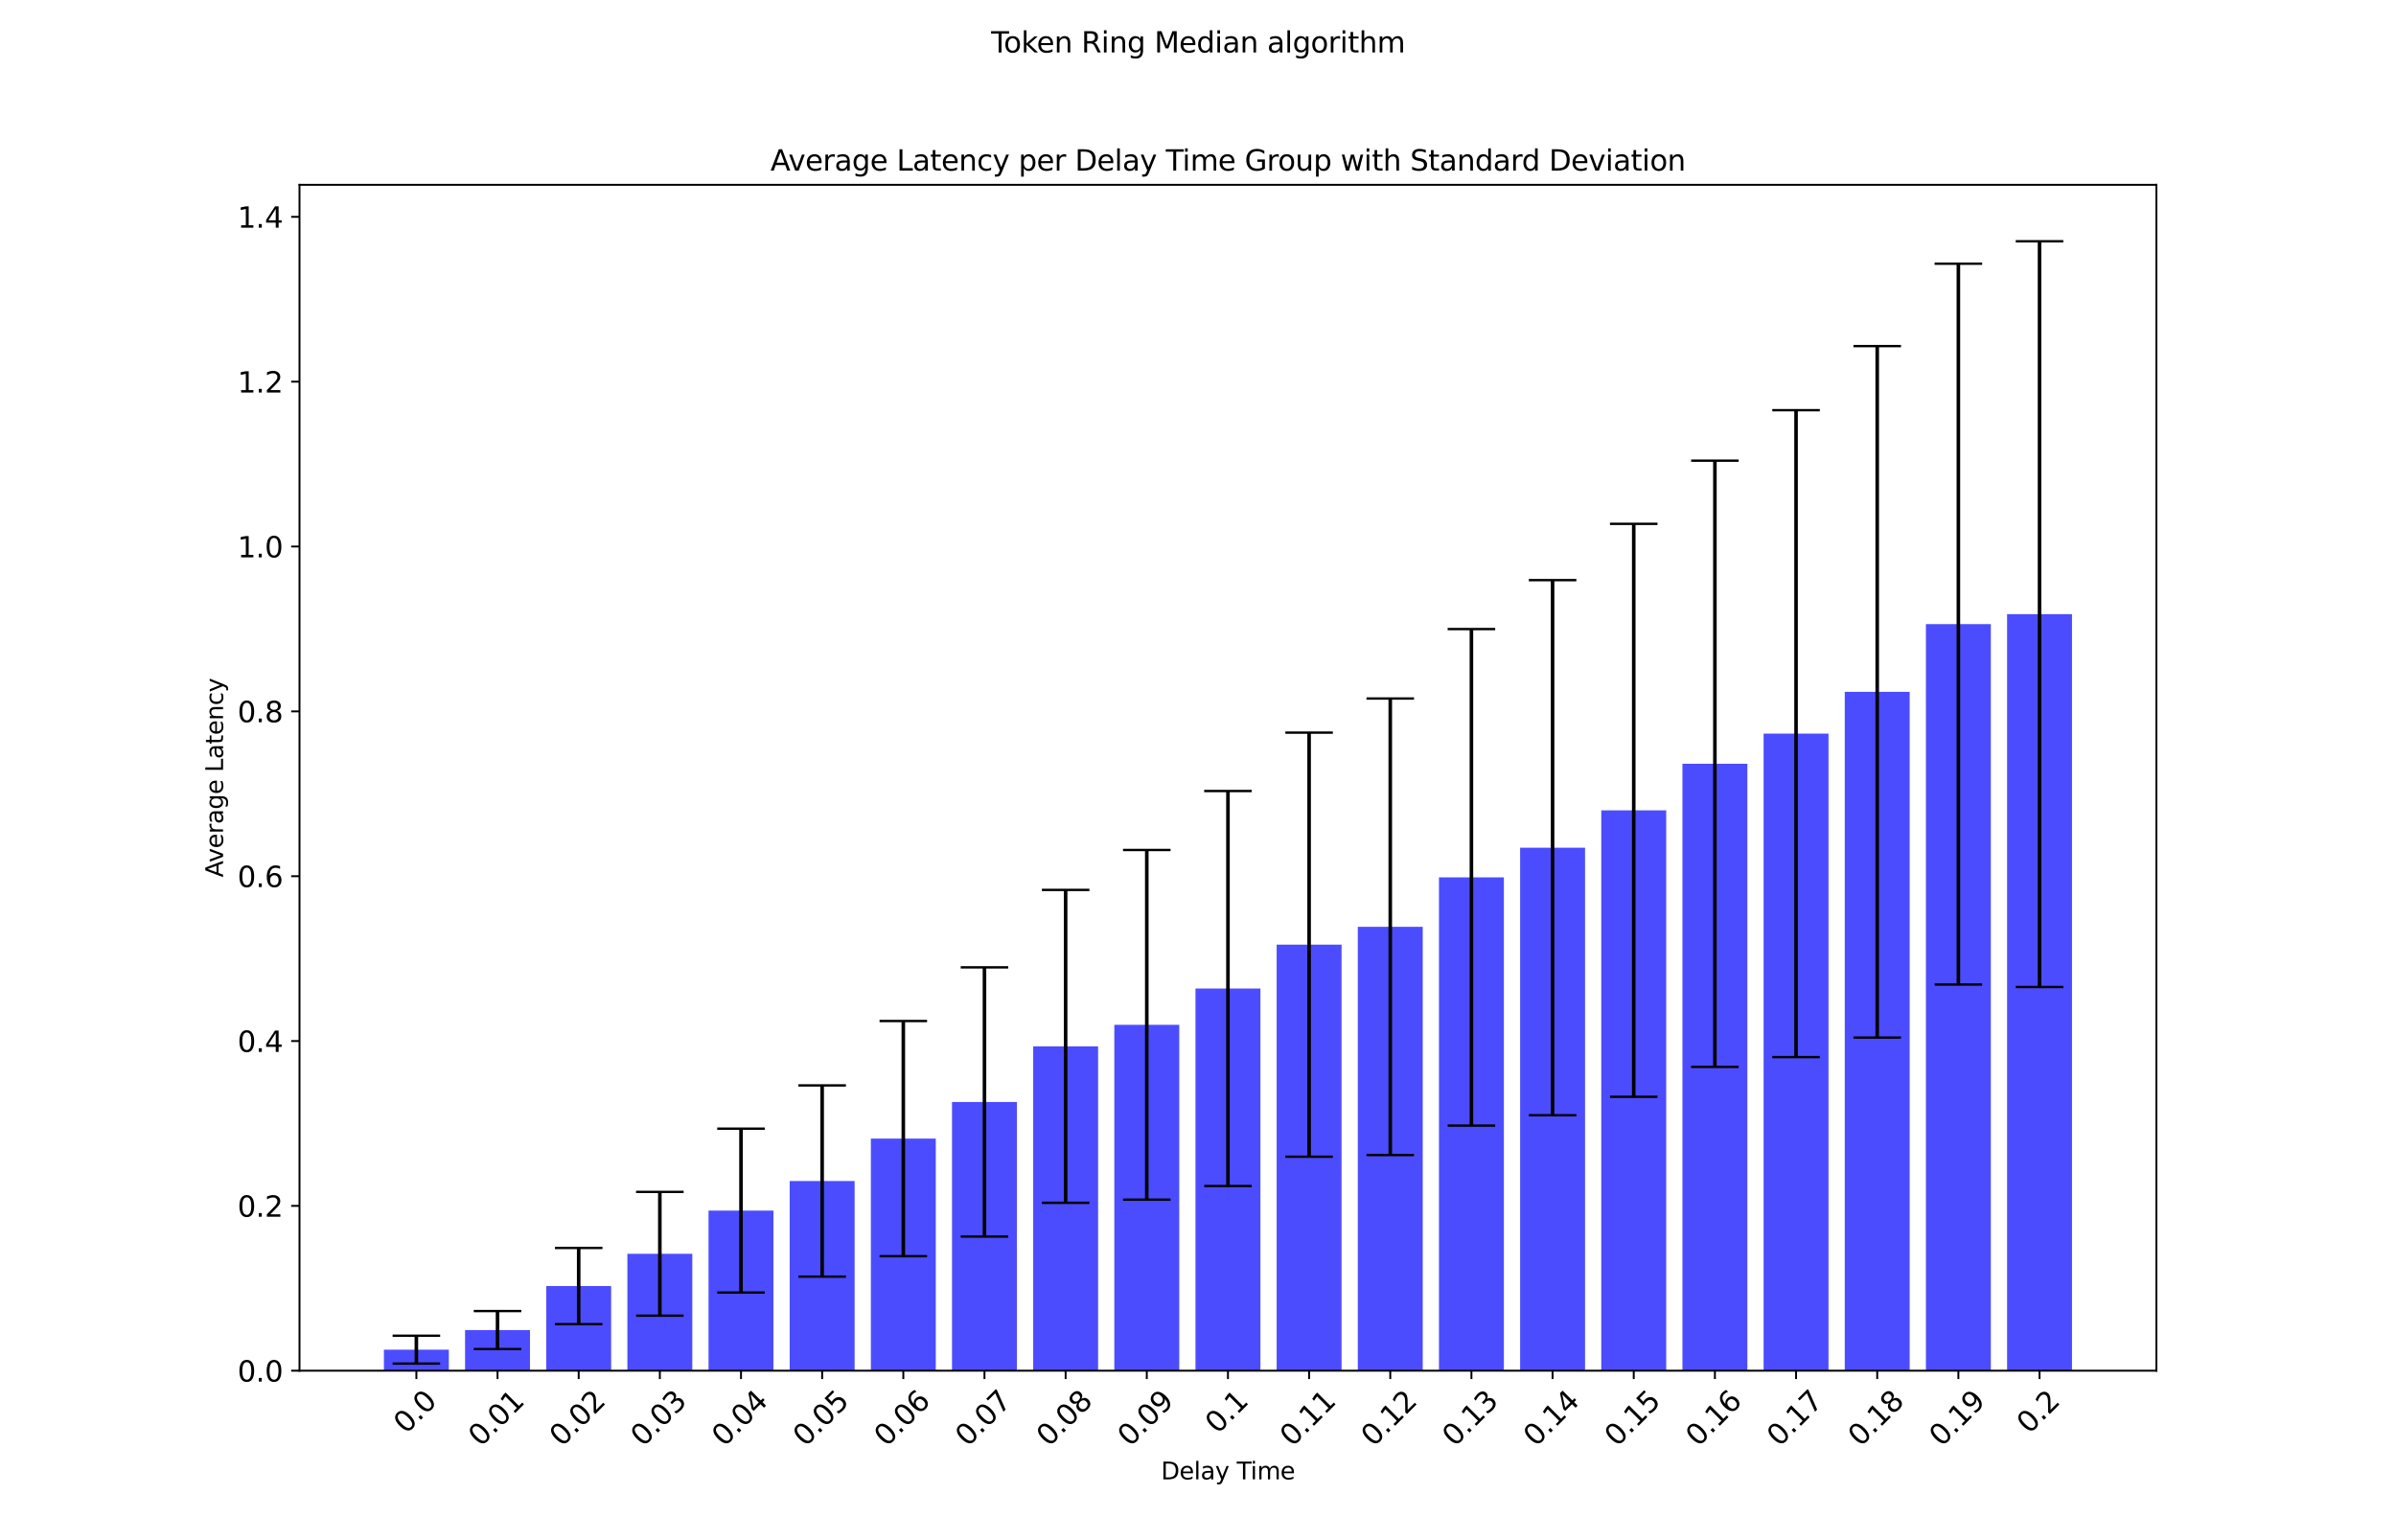 <?xml version="1.0" encoding="utf-8" standalone="no"?>
<!DOCTYPE svg PUBLIC "-//W3C//DTD SVG 1.1//EN"
  "http://www.w3.org/Graphics/SVG/1.1/DTD/svg11.dtd">
<svg xmlns:xlink="http://www.w3.org/1999/xlink" width="1008pt" height="648pt" viewBox="0 0 1008 648" xmlns="http://www.w3.org/2000/svg" version="1.1">
 <defs>
  <style type="text/css">*{stroke-linejoin: round; stroke-linecap: butt}</style>
 </defs>
 <g id="figure_1">
  <g id="patch_1">
   <path d="M 0 648 
L 1008 648 
L 1008 0 
L 0 0 
z
" style="fill: #ffffff"/>
  </g>
  <g id="axes_1">
   <g id="patch_2">
    <path d="M 126 576.72 
L 907.2 576.72 
L 907.2 77.76 
L 126 77.76 
z
" style="fill: #ffffff"/>
   </g>
   <g id="patch_3">
    <path d="M 161.509 576.72 
L 188.824 576.72 
L 188.824 567.859 
L 161.509 567.859 
z
" clip-path="url(#pce2e778514)" style="fill: #0000ff; opacity: 0.7"/>
   </g>
   <g id="patch_4">
    <path d="M 195.652 576.72 
L 222.967 576.72 
L 222.967 559.607 
L 195.652 559.607 
z
" clip-path="url(#pce2e778514)" style="fill: #0000ff; opacity: 0.7"/>
   </g>
   <g id="patch_5">
    <path d="M 229.796 576.72 
L 257.11 576.72 
L 257.11 541.09 
L 229.796 541.09 
z
" clip-path="url(#pce2e778514)" style="fill: #0000ff; opacity: 0.7"/>
   </g>
   <g id="patch_6">
    <path d="M 263.939 576.72 
L 291.254 576.72 
L 291.254 527.52 
L 263.939 527.52 
z
" clip-path="url(#pce2e778514)" style="fill: #0000ff; opacity: 0.7"/>
   </g>
   <g id="patch_7">
    <path d="M 298.083 576.72 
L 325.397 576.72 
L 325.397 509.351 
L 298.083 509.351 
z
" clip-path="url(#pce2e778514)" style="fill: #0000ff; opacity: 0.7"/>
   </g>
   <g id="patch_8">
    <path d="M 332.226 576.72 
L 359.541 576.72 
L 359.541 496.9 
L 332.226 496.9 
z
" clip-path="url(#pce2e778514)" style="fill: #0000ff; opacity: 0.7"/>
   </g>
   <g id="patch_9">
    <path d="M 366.369 576.72 
L 393.684 576.72 
L 393.684 479.052 
L 366.369 479.052 
z
" clip-path="url(#pce2e778514)" style="fill: #0000ff; opacity: 0.7"/>
   </g>
   <g id="patch_10">
    <path d="M 400.513 576.72 
L 427.827 576.72 
L 427.827 463.642 
L 400.513 463.642 
z
" clip-path="url(#pce2e778514)" style="fill: #0000ff; opacity: 0.7"/>
   </g>
   <g id="patch_11">
    <path d="M 434.656 576.72 
L 461.971 576.72 
L 461.971 440.247 
L 434.656 440.247 
z
" clip-path="url(#pce2e778514)" style="fill: #0000ff; opacity: 0.7"/>
   </g>
   <g id="patch_12">
    <path d="M 468.799 576.72 
L 496.114 576.72 
L 496.114 431.178 
L 468.799 431.178 
z
" clip-path="url(#pce2e778514)" style="fill: #0000ff; opacity: 0.7"/>
   </g>
   <g id="patch_13">
    <path d="M 502.943 576.72 
L 530.257 576.72 
L 530.257 415.917 
L 502.943 415.917 
z
" clip-path="url(#pce2e778514)" style="fill: #0000ff; opacity: 0.7"/>
   </g>
   <g id="patch_14">
    <path d="M 537.086 576.72 
L 564.401 576.72 
L 564.401 397.461 
L 537.086 397.461 
z
" clip-path="url(#pce2e778514)" style="fill: #0000ff; opacity: 0.7"/>
   </g>
   <g id="patch_15">
    <path d="M 571.229 576.72 
L 598.544 576.72 
L 598.544 389.936 
L 571.229 389.936 
z
" clip-path="url(#pce2e778514)" style="fill: #0000ff; opacity: 0.7"/>
   </g>
   <g id="patch_16">
    <path d="M 605.373 576.72 
L 632.687 576.72 
L 632.687 369.134 
L 605.373 369.134 
z
" clip-path="url(#pce2e778514)" style="fill: #0000ff; opacity: 0.7"/>
   </g>
   <g id="patch_17">
    <path d="M 639.516 576.72 
L 666.831 576.72 
L 666.831 356.658 
L 639.516 356.658 
z
" clip-path="url(#pce2e778514)" style="fill: #0000ff; opacity: 0.7"/>
   </g>
   <g id="patch_18">
    <path d="M 673.659 576.72 
L 700.974 576.72 
L 700.974 340.934 
L 673.659 340.934 
z
" clip-path="url(#pce2e778514)" style="fill: #0000ff; opacity: 0.7"/>
   </g>
   <g id="patch_19">
    <path d="M 707.803 576.72 
L 735.117 576.72 
L 735.117 321.347 
L 707.803 321.347 
z
" clip-path="url(#pce2e778514)" style="fill: #0000ff; opacity: 0.7"/>
   </g>
   <g id="patch_20">
    <path d="M 741.946 576.72 
L 769.261 576.72 
L 769.261 308.677 
L 741.946 308.677 
z
" clip-path="url(#pce2e778514)" style="fill: #0000ff; opacity: 0.7"/>
   </g>
   <g id="patch_21">
    <path d="M 776.09 576.72 
L 803.404 576.72 
L 803.404 291.087 
L 776.09 291.087 
z
" clip-path="url(#pce2e778514)" style="fill: #0000ff; opacity: 0.7"/>
   </g>
   <g id="patch_22">
    <path d="M 810.233 576.72 
L 837.548 576.72 
L 837.548 262.6 
L 810.233 262.6 
z
" clip-path="url(#pce2e778514)" style="fill: #0000ff; opacity: 0.7"/>
   </g>
   <g id="patch_23">
    <path d="M 844.376 576.72 
L 871.691 576.72 
L 871.691 258.398 
L 844.376 258.398 
z
" clip-path="url(#pce2e778514)" style="fill: #0000ff; opacity: 0.7"/>
   </g>
   <g id="matplotlib.axis_1">
    <g id="xtick_1">
     <g id="line2d_1">
      <defs>
       <path id="m9f9bb4b7d2" d="M 0 0 
L 0 3.5 
" style="stroke: #000000; stroke-width: 0.8"/>
      </defs>
      <g>
       <use xlink:href="#m9f9bb4b7d2" x="175.166" y="576.72" style="stroke: #000000; stroke-width: 0.8"/>
      </g>
     </g>
     <g id="text_1">
      <!-- 0.0 -->
      <g transform="translate(170.761 603.662) rotate(-45) scale(0.12 -0.12)">
       <defs>
        <path id="DejaVuSans-30" d="M 2034 4250 
Q 1547 4250 1301 3770 
Q 1056 3291 1056 2328 
Q 1056 1369 1301 889 
Q 1547 409 2034 409 
Q 2525 409 2770 889 
Q 3016 1369 3016 2328 
Q 3016 3291 2770 3770 
Q 2525 4250 2034 4250 
z
M 2034 4750 
Q 2819 4750 3233 4129 
Q 3647 3509 3647 2328 
Q 3647 1150 3233 529 
Q 2819 -91 2034 -91 
Q 1250 -91 836 529 
Q 422 1150 422 2328 
Q 422 3509 836 4129 
Q 1250 4750 2034 4750 
z
" transform="scale(0.016)"/>
        <path id="DejaVuSans-2e" d="M 684 794 
L 1344 794 
L 1344 0 
L 684 0 
L 684 794 
z
" transform="scale(0.016)"/>
       </defs>
       <use xlink:href="#DejaVuSans-30"/>
       <use xlink:href="#DejaVuSans-2e" x="63.623"/>
       <use xlink:href="#DejaVuSans-30" x="95.41"/>
      </g>
     </g>
    </g>
    <g id="xtick_2">
     <g id="line2d_2">
      <g>
       <use xlink:href="#m9f9bb4b7d2" x="209.31" y="576.72" style="stroke: #000000; stroke-width: 0.8"/>
      </g>
     </g>
     <g id="text_2">
      <!-- 0.01 -->
      <g transform="translate(202.205 609.06) rotate(-45) scale(0.12 -0.12)">
       <defs>
        <path id="DejaVuSans-31" d="M 794 531 
L 1825 531 
L 1825 4091 
L 703 3866 
L 703 4441 
L 1819 4666 
L 2450 4666 
L 2450 531 
L 3481 531 
L 3481 0 
L 794 0 
L 794 531 
z
" transform="scale(0.016)"/>
       </defs>
       <use xlink:href="#DejaVuSans-30"/>
       <use xlink:href="#DejaVuSans-2e" x="63.623"/>
       <use xlink:href="#DejaVuSans-30" x="95.41"/>
       <use xlink:href="#DejaVuSans-31" x="159.033"/>
      </g>
     </g>
    </g>
    <g id="xtick_3">
     <g id="line2d_3">
      <g>
       <use xlink:href="#m9f9bb4b7d2" x="243.453" y="576.72" style="stroke: #000000; stroke-width: 0.8"/>
      </g>
     </g>
     <g id="text_3">
      <!-- 0.02 -->
      <g transform="translate(236.348 609.06) rotate(-45) scale(0.12 -0.12)">
       <defs>
        <path id="DejaVuSans-32" d="M 1228 531 
L 3431 531 
L 3431 0 
L 469 0 
L 469 531 
Q 828 903 1448 1529 
Q 2069 2156 2228 2338 
Q 2531 2678 2651 2914 
Q 2772 3150 2772 3378 
Q 2772 3750 2511 3984 
Q 2250 4219 1831 4219 
Q 1534 4219 1204 4116 
Q 875 4013 500 3803 
L 500 4441 
Q 881 4594 1212 4672 
Q 1544 4750 1819 4750 
Q 2544 4750 2975 4387 
Q 3406 4025 3406 3419 
Q 3406 3131 3298 2873 
Q 3191 2616 2906 2266 
Q 2828 2175 2409 1742 
Q 1991 1309 1228 531 
z
" transform="scale(0.016)"/>
       </defs>
       <use xlink:href="#DejaVuSans-30"/>
       <use xlink:href="#DejaVuSans-2e" x="63.623"/>
       <use xlink:href="#DejaVuSans-30" x="95.41"/>
       <use xlink:href="#DejaVuSans-32" x="159.033"/>
      </g>
     </g>
    </g>
    <g id="xtick_4">
     <g id="line2d_4">
      <g>
       <use xlink:href="#m9f9bb4b7d2" x="277.597" y="576.72" style="stroke: #000000; stroke-width: 0.8"/>
      </g>
     </g>
     <g id="text_4">
      <!-- 0.03 -->
      <g transform="translate(270.491 609.06) rotate(-45) scale(0.12 -0.12)">
       <defs>
        <path id="DejaVuSans-33" d="M 2597 2516 
Q 3050 2419 3304 2112 
Q 3559 1806 3559 1356 
Q 3559 666 3084 287 
Q 2609 -91 1734 -91 
Q 1441 -91 1130 -33 
Q 819 25 488 141 
L 488 750 
Q 750 597 1062 519 
Q 1375 441 1716 441 
Q 2309 441 2620 675 
Q 2931 909 2931 1356 
Q 2931 1769 2642 2001 
Q 2353 2234 1838 2234 
L 1294 2234 
L 1294 2753 
L 1863 2753 
Q 2328 2753 2575 2939 
Q 2822 3125 2822 3475 
Q 2822 3834 2567 4026 
Q 2313 4219 1838 4219 
Q 1578 4219 1281 4162 
Q 984 4106 628 3988 
L 628 4550 
Q 988 4650 1302 4700 
Q 1616 4750 1894 4750 
Q 2613 4750 3031 4423 
Q 3450 4097 3450 3541 
Q 3450 3153 3228 2886 
Q 3006 2619 2597 2516 
z
" transform="scale(0.016)"/>
       </defs>
       <use xlink:href="#DejaVuSans-30"/>
       <use xlink:href="#DejaVuSans-2e" x="63.623"/>
       <use xlink:href="#DejaVuSans-30" x="95.41"/>
       <use xlink:href="#DejaVuSans-33" x="159.033"/>
      </g>
     </g>
    </g>
    <g id="xtick_5">
     <g id="line2d_5">
      <g>
       <use xlink:href="#m9f9bb4b7d2" x="311.74" y="576.72" style="stroke: #000000; stroke-width: 0.8"/>
      </g>
     </g>
     <g id="text_5">
      <!-- 0.04 -->
      <g transform="translate(304.635 609.06) rotate(-45) scale(0.12 -0.12)">
       <defs>
        <path id="DejaVuSans-34" d="M 2419 4116 
L 825 1625 
L 2419 1625 
L 2419 4116 
z
M 2253 4666 
L 3047 4666 
L 3047 1625 
L 3713 1625 
L 3713 1100 
L 3047 1100 
L 3047 0 
L 2419 0 
L 2419 1100 
L 313 1100 
L 313 1709 
L 2253 4666 
z
" transform="scale(0.016)"/>
       </defs>
       <use xlink:href="#DejaVuSans-30"/>
       <use xlink:href="#DejaVuSans-2e" x="63.623"/>
       <use xlink:href="#DejaVuSans-30" x="95.41"/>
       <use xlink:href="#DejaVuSans-34" x="159.033"/>
      </g>
     </g>
    </g>
    <g id="xtick_6">
     <g id="line2d_6">
      <g>
       <use xlink:href="#m9f9bb4b7d2" x="345.883" y="576.72" style="stroke: #000000; stroke-width: 0.8"/>
      </g>
     </g>
     <g id="text_6">
      <!-- 0.05 -->
      <g transform="translate(338.778 609.06) rotate(-45) scale(0.12 -0.12)">
       <defs>
        <path id="DejaVuSans-35" d="M 691 4666 
L 3169 4666 
L 3169 4134 
L 1269 4134 
L 1269 2991 
Q 1406 3038 1543 3061 
Q 1681 3084 1819 3084 
Q 2600 3084 3056 2656 
Q 3513 2228 3513 1497 
Q 3513 744 3044 326 
Q 2575 -91 1722 -91 
Q 1428 -91 1123 -41 
Q 819 9 494 109 
L 494 744 
Q 775 591 1075 516 
Q 1375 441 1709 441 
Q 2250 441 2565 725 
Q 2881 1009 2881 1497 
Q 2881 1984 2565 2268 
Q 2250 2553 1709 2553 
Q 1456 2553 1204 2497 
Q 953 2441 691 2322 
L 691 4666 
z
" transform="scale(0.016)"/>
       </defs>
       <use xlink:href="#DejaVuSans-30"/>
       <use xlink:href="#DejaVuSans-2e" x="63.623"/>
       <use xlink:href="#DejaVuSans-30" x="95.41"/>
       <use xlink:href="#DejaVuSans-35" x="159.033"/>
      </g>
     </g>
    </g>
    <g id="xtick_7">
     <g id="line2d_7">
      <g>
       <use xlink:href="#m9f9bb4b7d2" x="380.027" y="576.72" style="stroke: #000000; stroke-width: 0.8"/>
      </g>
     </g>
     <g id="text_7">
      <!-- 0.06 -->
      <g transform="translate(372.921 609.06) rotate(-45) scale(0.12 -0.12)">
       <defs>
        <path id="DejaVuSans-36" d="M 2113 2584 
Q 1688 2584 1439 2293 
Q 1191 2003 1191 1497 
Q 1191 994 1439 701 
Q 1688 409 2113 409 
Q 2538 409 2786 701 
Q 3034 994 3034 1497 
Q 3034 2003 2786 2293 
Q 2538 2584 2113 2584 
z
M 3366 4563 
L 3366 3988 
Q 3128 4100 2886 4159 
Q 2644 4219 2406 4219 
Q 1781 4219 1451 3797 
Q 1122 3375 1075 2522 
Q 1259 2794 1537 2939 
Q 1816 3084 2150 3084 
Q 2853 3084 3261 2657 
Q 3669 2231 3669 1497 
Q 3669 778 3244 343 
Q 2819 -91 2113 -91 
Q 1303 -91 875 529 
Q 447 1150 447 2328 
Q 447 3434 972 4092 
Q 1497 4750 2381 4750 
Q 2619 4750 2861 4703 
Q 3103 4656 3366 4563 
z
" transform="scale(0.016)"/>
       </defs>
       <use xlink:href="#DejaVuSans-30"/>
       <use xlink:href="#DejaVuSans-2e" x="63.623"/>
       <use xlink:href="#DejaVuSans-30" x="95.41"/>
       <use xlink:href="#DejaVuSans-36" x="159.033"/>
      </g>
     </g>
    </g>
    <g id="xtick_8">
     <g id="line2d_8">
      <g>
       <use xlink:href="#m9f9bb4b7d2" x="414.17" y="576.72" style="stroke: #000000; stroke-width: 0.8"/>
      </g>
     </g>
     <g id="text_8">
      <!-- 0.07 -->
      <g transform="translate(407.065 609.06) rotate(-45) scale(0.12 -0.12)">
       <defs>
        <path id="DejaVuSans-37" d="M 525 4666 
L 3525 4666 
L 3525 4397 
L 1831 0 
L 1172 0 
L 2766 4134 
L 525 4134 
L 525 4666 
z
" transform="scale(0.016)"/>
       </defs>
       <use xlink:href="#DejaVuSans-30"/>
       <use xlink:href="#DejaVuSans-2e" x="63.623"/>
       <use xlink:href="#DejaVuSans-30" x="95.41"/>
       <use xlink:href="#DejaVuSans-37" x="159.033"/>
      </g>
     </g>
    </g>
    <g id="xtick_9">
     <g id="line2d_9">
      <g>
       <use xlink:href="#m9f9bb4b7d2" x="448.313" y="576.72" style="stroke: #000000; stroke-width: 0.8"/>
      </g>
     </g>
     <g id="text_9">
      <!-- 0.08 -->
      <g transform="translate(441.208 609.06) rotate(-45) scale(0.12 -0.12)">
       <defs>
        <path id="DejaVuSans-38" d="M 2034 2216 
Q 1584 2216 1326 1975 
Q 1069 1734 1069 1313 
Q 1069 891 1326 650 
Q 1584 409 2034 409 
Q 2484 409 2743 651 
Q 3003 894 3003 1313 
Q 3003 1734 2745 1975 
Q 2488 2216 2034 2216 
z
M 1403 2484 
Q 997 2584 770 2862 
Q 544 3141 544 3541 
Q 544 4100 942 4425 
Q 1341 4750 2034 4750 
Q 2731 4750 3128 4425 
Q 3525 4100 3525 3541 
Q 3525 3141 3298 2862 
Q 3072 2584 2669 2484 
Q 3125 2378 3379 2068 
Q 3634 1759 3634 1313 
Q 3634 634 3220 271 
Q 2806 -91 2034 -91 
Q 1263 -91 848 271 
Q 434 634 434 1313 
Q 434 1759 690 2068 
Q 947 2378 1403 2484 
z
M 1172 3481 
Q 1172 3119 1398 2916 
Q 1625 2713 2034 2713 
Q 2441 2713 2670 2916 
Q 2900 3119 2900 3481 
Q 2900 3844 2670 4047 
Q 2441 4250 2034 4250 
Q 1625 4250 1398 4047 
Q 1172 3844 1172 3481 
z
" transform="scale(0.016)"/>
       </defs>
       <use xlink:href="#DejaVuSans-30"/>
       <use xlink:href="#DejaVuSans-2e" x="63.623"/>
       <use xlink:href="#DejaVuSans-30" x="95.41"/>
       <use xlink:href="#DejaVuSans-38" x="159.033"/>
      </g>
     </g>
    </g>
    <g id="xtick_10">
     <g id="line2d_10">
      <g>
       <use xlink:href="#m9f9bb4b7d2" x="482.457" y="576.72" style="stroke: #000000; stroke-width: 0.8"/>
      </g>
     </g>
     <g id="text_10">
      <!-- 0.09 -->
      <g transform="translate(475.352 609.06) rotate(-45) scale(0.12 -0.12)">
       <defs>
        <path id="DejaVuSans-39" d="M 703 97 
L 703 672 
Q 941 559 1184 500 
Q 1428 441 1663 441 
Q 2288 441 2617 861 
Q 2947 1281 2994 2138 
Q 2813 1869 2534 1725 
Q 2256 1581 1919 1581 
Q 1219 1581 811 2004 
Q 403 2428 403 3163 
Q 403 3881 828 4315 
Q 1253 4750 1959 4750 
Q 2769 4750 3195 4129 
Q 3622 3509 3622 2328 
Q 3622 1225 3098 567 
Q 2575 -91 1691 -91 
Q 1453 -91 1209 -44 
Q 966 3 703 97 
z
M 1959 2075 
Q 2384 2075 2632 2365 
Q 2881 2656 2881 3163 
Q 2881 3666 2632 3958 
Q 2384 4250 1959 4250 
Q 1534 4250 1286 3958 
Q 1038 3666 1038 3163 
Q 1038 2656 1286 2365 
Q 1534 2075 1959 2075 
z
" transform="scale(0.016)"/>
       </defs>
       <use xlink:href="#DejaVuSans-30"/>
       <use xlink:href="#DejaVuSans-2e" x="63.623"/>
       <use xlink:href="#DejaVuSans-30" x="95.41"/>
       <use xlink:href="#DejaVuSans-39" x="159.033"/>
      </g>
     </g>
    </g>
    <g id="xtick_11">
     <g id="line2d_11">
      <g>
       <use xlink:href="#m9f9bb4b7d2" x="516.6" y="576.72" style="stroke: #000000; stroke-width: 0.8"/>
      </g>
     </g>
     <g id="text_11">
      <!-- 0.1 -->
      <g transform="translate(512.194 603.662) rotate(-45) scale(0.12 -0.12)">
       <use xlink:href="#DejaVuSans-30"/>
       <use xlink:href="#DejaVuSans-2e" x="63.623"/>
       <use xlink:href="#DejaVuSans-31" x="95.41"/>
      </g>
     </g>
    </g>
    <g id="xtick_12">
     <g id="line2d_12">
      <g>
       <use xlink:href="#m9f9bb4b7d2" x="550.743" y="576.72" style="stroke: #000000; stroke-width: 0.8"/>
      </g>
     </g>
     <g id="text_12">
      <!-- 0.11 -->
      <g transform="translate(543.638 609.06) rotate(-45) scale(0.12 -0.12)">
       <use xlink:href="#DejaVuSans-30"/>
       <use xlink:href="#DejaVuSans-2e" x="63.623"/>
       <use xlink:href="#DejaVuSans-31" x="95.41"/>
       <use xlink:href="#DejaVuSans-31" x="159.033"/>
      </g>
     </g>
    </g>
    <g id="xtick_13">
     <g id="line2d_13">
      <g>
       <use xlink:href="#m9f9bb4b7d2" x="584.887" y="576.72" style="stroke: #000000; stroke-width: 0.8"/>
      </g>
     </g>
     <g id="text_13">
      <!-- 0.12 -->
      <g transform="translate(577.782 609.06) rotate(-45) scale(0.12 -0.12)">
       <use xlink:href="#DejaVuSans-30"/>
       <use xlink:href="#DejaVuSans-2e" x="63.623"/>
       <use xlink:href="#DejaVuSans-31" x="95.41"/>
       <use xlink:href="#DejaVuSans-32" x="159.033"/>
      </g>
     </g>
    </g>
    <g id="xtick_14">
     <g id="line2d_14">
      <g>
       <use xlink:href="#m9f9bb4b7d2" x="619.03" y="576.72" style="stroke: #000000; stroke-width: 0.8"/>
      </g>
     </g>
     <g id="text_14">
      <!-- 0.13 -->
      <g transform="translate(611.925 609.06) rotate(-45) scale(0.12 -0.12)">
       <use xlink:href="#DejaVuSans-30"/>
       <use xlink:href="#DejaVuSans-2e" x="63.623"/>
       <use xlink:href="#DejaVuSans-31" x="95.41"/>
       <use xlink:href="#DejaVuSans-33" x="159.033"/>
      </g>
     </g>
    </g>
    <g id="xtick_15">
     <g id="line2d_15">
      <g>
       <use xlink:href="#m9f9bb4b7d2" x="653.173" y="576.72" style="stroke: #000000; stroke-width: 0.8"/>
      </g>
     </g>
     <g id="text_15">
      <!-- 0.14 -->
      <g transform="translate(646.068 609.06) rotate(-45) scale(0.12 -0.12)">
       <use xlink:href="#DejaVuSans-30"/>
       <use xlink:href="#DejaVuSans-2e" x="63.623"/>
       <use xlink:href="#DejaVuSans-31" x="95.41"/>
       <use xlink:href="#DejaVuSans-34" x="159.033"/>
      </g>
     </g>
    </g>
    <g id="xtick_16">
     <g id="line2d_16">
      <g>
       <use xlink:href="#m9f9bb4b7d2" x="687.317" y="576.72" style="stroke: #000000; stroke-width: 0.8"/>
      </g>
     </g>
     <g id="text_16">
      <!-- 0.15 -->
      <g transform="translate(680.212 609.06) rotate(-45) scale(0.12 -0.12)">
       <use xlink:href="#DejaVuSans-30"/>
       <use xlink:href="#DejaVuSans-2e" x="63.623"/>
       <use xlink:href="#DejaVuSans-31" x="95.41"/>
       <use xlink:href="#DejaVuSans-35" x="159.033"/>
      </g>
     </g>
    </g>
    <g id="xtick_17">
     <g id="line2d_17">
      <g>
       <use xlink:href="#m9f9bb4b7d2" x="721.46" y="576.72" style="stroke: #000000; stroke-width: 0.8"/>
      </g>
     </g>
     <g id="text_17">
      <!-- 0.16 -->
      <g transform="translate(714.355 609.06) rotate(-45) scale(0.12 -0.12)">
       <use xlink:href="#DejaVuSans-30"/>
       <use xlink:href="#DejaVuSans-2e" x="63.623"/>
       <use xlink:href="#DejaVuSans-31" x="95.41"/>
       <use xlink:href="#DejaVuSans-36" x="159.033"/>
      </g>
     </g>
    </g>
    <g id="xtick_18">
     <g id="line2d_18">
      <g>
       <use xlink:href="#m9f9bb4b7d2" x="755.603" y="576.72" style="stroke: #000000; stroke-width: 0.8"/>
      </g>
     </g>
     <g id="text_18">
      <!-- 0.17 -->
      <g transform="translate(748.498 609.06) rotate(-45) scale(0.12 -0.12)">
       <use xlink:href="#DejaVuSans-30"/>
       <use xlink:href="#DejaVuSans-2e" x="63.623"/>
       <use xlink:href="#DejaVuSans-31" x="95.41"/>
       <use xlink:href="#DejaVuSans-37" x="159.033"/>
      </g>
     </g>
    </g>
    <g id="xtick_19">
     <g id="line2d_19">
      <g>
       <use xlink:href="#m9f9bb4b7d2" x="789.747" y="576.72" style="stroke: #000000; stroke-width: 0.8"/>
      </g>
     </g>
     <g id="text_19">
      <!-- 0.18 -->
      <g transform="translate(782.642 609.06) rotate(-45) scale(0.12 -0.12)">
       <use xlink:href="#DejaVuSans-30"/>
       <use xlink:href="#DejaVuSans-2e" x="63.623"/>
       <use xlink:href="#DejaVuSans-31" x="95.41"/>
       <use xlink:href="#DejaVuSans-38" x="159.033"/>
      </g>
     </g>
    </g>
    <g id="xtick_20">
     <g id="line2d_20">
      <g>
       <use xlink:href="#m9f9bb4b7d2" x="823.89" y="576.72" style="stroke: #000000; stroke-width: 0.8"/>
      </g>
     </g>
     <g id="text_20">
      <!-- 0.19 -->
      <g transform="translate(816.785 609.06) rotate(-45) scale(0.12 -0.12)">
       <use xlink:href="#DejaVuSans-30"/>
       <use xlink:href="#DejaVuSans-2e" x="63.623"/>
       <use xlink:href="#DejaVuSans-31" x="95.41"/>
       <use xlink:href="#DejaVuSans-39" x="159.033"/>
      </g>
     </g>
    </g>
    <g id="xtick_21">
     <g id="line2d_21">
      <g>
       <use xlink:href="#m9f9bb4b7d2" x="858.034" y="576.72" style="stroke: #000000; stroke-width: 0.8"/>
      </g>
     </g>
     <g id="text_21">
      <!-- 0.2 -->
      <g transform="translate(853.628 603.662) rotate(-45) scale(0.12 -0.12)">
       <use xlink:href="#DejaVuSans-30"/>
       <use xlink:href="#DejaVuSans-2e" x="63.623"/>
       <use xlink:href="#DejaVuSans-32" x="95.41"/>
      </g>
     </g>
    </g>
    <g id="text_22">
     <!-- Delay Time -->
     <g transform="translate(488.438 622.424) scale(0.1 -0.1)">
      <defs>
       <path id="DejaVuSans-44" d="M 1259 4147 
L 1259 519 
L 2022 519 
Q 2988 519 3436 956 
Q 3884 1394 3884 2338 
Q 3884 3275 3436 3711 
Q 2988 4147 2022 4147 
L 1259 4147 
z
M 628 4666 
L 1925 4666 
Q 3281 4666 3915 4102 
Q 4550 3538 4550 2338 
Q 4550 1131 3912 565 
Q 3275 0 1925 0 
L 628 0 
L 628 4666 
z
" transform="scale(0.016)"/>
       <path id="DejaVuSans-65" d="M 3597 1894 
L 3597 1613 
L 953 1613 
Q 991 1019 1311 708 
Q 1631 397 2203 397 
Q 2534 397 2845 478 
Q 3156 559 3463 722 
L 3463 178 
Q 3153 47 2828 -22 
Q 2503 -91 2169 -91 
Q 1331 -91 842 396 
Q 353 884 353 1716 
Q 353 2575 817 3079 
Q 1281 3584 2069 3584 
Q 2775 3584 3186 3129 
Q 3597 2675 3597 1894 
z
M 3022 2063 
Q 3016 2534 2758 2815 
Q 2500 3097 2075 3097 
Q 1594 3097 1305 2825 
Q 1016 2553 972 2059 
L 3022 2063 
z
" transform="scale(0.016)"/>
       <path id="DejaVuSans-6c" d="M 603 4863 
L 1178 4863 
L 1178 0 
L 603 0 
L 603 4863 
z
" transform="scale(0.016)"/>
       <path id="DejaVuSans-61" d="M 2194 1759 
Q 1497 1759 1228 1600 
Q 959 1441 959 1056 
Q 959 750 1161 570 
Q 1363 391 1709 391 
Q 2188 391 2477 730 
Q 2766 1069 2766 1631 
L 2766 1759 
L 2194 1759 
z
M 3341 1997 
L 3341 0 
L 2766 0 
L 2766 531 
Q 2569 213 2275 61 
Q 1981 -91 1556 -91 
Q 1019 -91 701 211 
Q 384 513 384 1019 
Q 384 1609 779 1909 
Q 1175 2209 1959 2209 
L 2766 2209 
L 2766 2266 
Q 2766 2663 2505 2880 
Q 2244 3097 1772 3097 
Q 1472 3097 1187 3025 
Q 903 2953 641 2809 
L 641 3341 
Q 956 3463 1253 3523 
Q 1550 3584 1831 3584 
Q 2591 3584 2966 3190 
Q 3341 2797 3341 1997 
z
" transform="scale(0.016)"/>
       <path id="DejaVuSans-79" d="M 2059 -325 
Q 1816 -950 1584 -1140 
Q 1353 -1331 966 -1331 
L 506 -1331 
L 506 -850 
L 844 -850 
Q 1081 -850 1212 -737 
Q 1344 -625 1503 -206 
L 1606 56 
L 191 3500 
L 800 3500 
L 1894 763 
L 2988 3500 
L 3597 3500 
L 2059 -325 
z
" transform="scale(0.016)"/>
       <path id="DejaVuSans-20" transform="scale(0.016)"/>
       <path id="DejaVuSans-54" d="M -19 4666 
L 3928 4666 
L 3928 4134 
L 2272 4134 
L 2272 0 
L 1638 0 
L 1638 4134 
L -19 4134 
L -19 4666 
z
" transform="scale(0.016)"/>
       <path id="DejaVuSans-69" d="M 603 3500 
L 1178 3500 
L 1178 0 
L 603 0 
L 603 3500 
z
M 603 4863 
L 1178 4863 
L 1178 4134 
L 603 4134 
L 603 4863 
z
" transform="scale(0.016)"/>
       <path id="DejaVuSans-6d" d="M 3328 2828 
Q 3544 3216 3844 3400 
Q 4144 3584 4550 3584 
Q 5097 3584 5394 3201 
Q 5691 2819 5691 2113 
L 5691 0 
L 5113 0 
L 5113 2094 
Q 5113 2597 4934 2840 
Q 4756 3084 4391 3084 
Q 3944 3084 3684 2787 
Q 3425 2491 3425 1978 
L 3425 0 
L 2847 0 
L 2847 2094 
Q 2847 2600 2669 2842 
Q 2491 3084 2119 3084 
Q 1678 3084 1418 2786 
Q 1159 2488 1159 1978 
L 1159 0 
L 581 0 
L 581 3500 
L 1159 3500 
L 1159 2956 
Q 1356 3278 1631 3431 
Q 1906 3584 2284 3584 
Q 2666 3584 2933 3390 
Q 3200 3197 3328 2828 
z
" transform="scale(0.016)"/>
      </defs>
      <use xlink:href="#DejaVuSans-44"/>
      <use xlink:href="#DejaVuSans-65" x="77.002"/>
      <use xlink:href="#DejaVuSans-6c" x="138.525"/>
      <use xlink:href="#DejaVuSans-61" x="166.309"/>
      <use xlink:href="#DejaVuSans-79" x="227.588"/>
      <use xlink:href="#DejaVuSans-20" x="286.768"/>
      <use xlink:href="#DejaVuSans-54" x="318.555"/>
      <use xlink:href="#DejaVuSans-69" x="376.514"/>
      <use xlink:href="#DejaVuSans-6d" x="404.297"/>
      <use xlink:href="#DejaVuSans-65" x="501.709"/>
     </g>
    </g>
   </g>
   <g id="matplotlib.axis_2">
    <g id="ytick_1">
     <g id="line2d_22">
      <defs>
       <path id="m7d4a48cbf2" d="M 0 0 
L -3.5 0 
" style="stroke: #000000; stroke-width: 0.8"/>
      </defs>
      <g>
       <use xlink:href="#m7d4a48cbf2" x="126" y="576.72" style="stroke: #000000; stroke-width: 0.8"/>
      </g>
     </g>
     <g id="text_23">
      <!-- 0.0 -->
      <g transform="translate(99.916 581.279) scale(0.12 -0.12)">
       <use xlink:href="#DejaVuSans-30"/>
       <use xlink:href="#DejaVuSans-2e" x="63.623"/>
       <use xlink:href="#DejaVuSans-30" x="95.41"/>
      </g>
     </g>
    </g>
    <g id="ytick_2">
     <g id="line2d_23">
      <g>
       <use xlink:href="#m7d4a48cbf2" x="126" y="507.365" style="stroke: #000000; stroke-width: 0.8"/>
      </g>
     </g>
     <g id="text_24">
      <!-- 0.2 -->
      <g transform="translate(99.916 511.924) scale(0.12 -0.12)">
       <use xlink:href="#DejaVuSans-30"/>
       <use xlink:href="#DejaVuSans-2e" x="63.623"/>
       <use xlink:href="#DejaVuSans-32" x="95.41"/>
      </g>
     </g>
    </g>
    <g id="ytick_3">
     <g id="line2d_24">
      <g>
       <use xlink:href="#m7d4a48cbf2" x="126" y="438.009" style="stroke: #000000; stroke-width: 0.8"/>
      </g>
     </g>
     <g id="text_25">
      <!-- 0.4 -->
      <g transform="translate(99.916 442.568) scale(0.12 -0.12)">
       <use xlink:href="#DejaVuSans-30"/>
       <use xlink:href="#DejaVuSans-2e" x="63.623"/>
       <use xlink:href="#DejaVuSans-34" x="95.41"/>
      </g>
     </g>
    </g>
    <g id="ytick_4">
     <g id="line2d_25">
      <g>
       <use xlink:href="#m7d4a48cbf2" x="126" y="368.654" style="stroke: #000000; stroke-width: 0.8"/>
      </g>
     </g>
     <g id="text_26">
      <!-- 0.6 -->
      <g transform="translate(99.916 373.213) scale(0.12 -0.12)">
       <use xlink:href="#DejaVuSans-30"/>
       <use xlink:href="#DejaVuSans-2e" x="63.623"/>
       <use xlink:href="#DejaVuSans-36" x="95.41"/>
      </g>
     </g>
    </g>
    <g id="ytick_5">
     <g id="line2d_26">
      <g>
       <use xlink:href="#m7d4a48cbf2" x="126" y="299.299" style="stroke: #000000; stroke-width: 0.8"/>
      </g>
     </g>
     <g id="text_27">
      <!-- 0.8 -->
      <g transform="translate(99.916 303.858) scale(0.12 -0.12)">
       <use xlink:href="#DejaVuSans-30"/>
       <use xlink:href="#DejaVuSans-2e" x="63.623"/>
       <use xlink:href="#DejaVuSans-38" x="95.41"/>
      </g>
     </g>
    </g>
    <g id="ytick_6">
     <g id="line2d_27">
      <g>
       <use xlink:href="#m7d4a48cbf2" x="126" y="229.943" style="stroke: #000000; stroke-width: 0.8"/>
      </g>
     </g>
     <g id="text_28">
      <!-- 1.0 -->
      <g transform="translate(99.916 234.502) scale(0.12 -0.12)">
       <use xlink:href="#DejaVuSans-31"/>
       <use xlink:href="#DejaVuSans-2e" x="63.623"/>
       <use xlink:href="#DejaVuSans-30" x="95.41"/>
      </g>
     </g>
    </g>
    <g id="ytick_7">
     <g id="line2d_28">
      <g>
       <use xlink:href="#m7d4a48cbf2" x="126" y="160.588" style="stroke: #000000; stroke-width: 0.8"/>
      </g>
     </g>
     <g id="text_29">
      <!-- 1.2 -->
      <g transform="translate(99.916 165.147) scale(0.12 -0.12)">
       <use xlink:href="#DejaVuSans-31"/>
       <use xlink:href="#DejaVuSans-2e" x="63.623"/>
       <use xlink:href="#DejaVuSans-32" x="95.41"/>
      </g>
     </g>
    </g>
    <g id="ytick_8">
     <g id="line2d_29">
      <g>
       <use xlink:href="#m7d4a48cbf2" x="126" y="91.233" style="stroke: #000000; stroke-width: 0.8"/>
      </g>
     </g>
     <g id="text_30">
      <!-- 1.4 -->
      <g transform="translate(99.916 95.792) scale(0.12 -0.12)">
       <use xlink:href="#DejaVuSans-31"/>
       <use xlink:href="#DejaVuSans-2e" x="63.623"/>
       <use xlink:href="#DejaVuSans-34" x="95.41"/>
      </g>
     </g>
    </g>
    <g id="text_31">
     <!-- Average Latency -->
     <g transform="translate(93.837 369.126) rotate(-90) scale(0.1 -0.1)">
      <defs>
       <path id="DejaVuSans-41" d="M 2188 4044 
L 1331 1722 
L 3047 1722 
L 2188 4044 
z
M 1831 4666 
L 2547 4666 
L 4325 0 
L 3669 0 
L 3244 1197 
L 1141 1197 
L 716 0 
L 50 0 
L 1831 4666 
z
" transform="scale(0.016)"/>
       <path id="DejaVuSans-76" d="M 191 3500 
L 800 3500 
L 1894 563 
L 2988 3500 
L 3597 3500 
L 2284 0 
L 1503 0 
L 191 3500 
z
" transform="scale(0.016)"/>
       <path id="DejaVuSans-72" d="M 2631 2963 
Q 2534 3019 2420 3045 
Q 2306 3072 2169 3072 
Q 1681 3072 1420 2755 
Q 1159 2438 1159 1844 
L 1159 0 
L 581 0 
L 581 3500 
L 1159 3500 
L 1159 2956 
Q 1341 3275 1631 3429 
Q 1922 3584 2338 3584 
Q 2397 3584 2469 3576 
Q 2541 3569 2628 3553 
L 2631 2963 
z
" transform="scale(0.016)"/>
       <path id="DejaVuSans-67" d="M 2906 1791 
Q 2906 2416 2648 2759 
Q 2391 3103 1925 3103 
Q 1463 3103 1205 2759 
Q 947 2416 947 1791 
Q 947 1169 1205 825 
Q 1463 481 1925 481 
Q 2391 481 2648 825 
Q 2906 1169 2906 1791 
z
M 3481 434 
Q 3481 -459 3084 -895 
Q 2688 -1331 1869 -1331 
Q 1566 -1331 1297 -1286 
Q 1028 -1241 775 -1147 
L 775 -588 
Q 1028 -725 1275 -790 
Q 1522 -856 1778 -856 
Q 2344 -856 2625 -561 
Q 2906 -266 2906 331 
L 2906 616 
Q 2728 306 2450 153 
Q 2172 0 1784 0 
Q 1141 0 747 490 
Q 353 981 353 1791 
Q 353 2603 747 3093 
Q 1141 3584 1784 3584 
Q 2172 3584 2450 3431 
Q 2728 3278 2906 2969 
L 2906 3500 
L 3481 3500 
L 3481 434 
z
" transform="scale(0.016)"/>
       <path id="DejaVuSans-4c" d="M 628 4666 
L 1259 4666 
L 1259 531 
L 3531 531 
L 3531 0 
L 628 0 
L 628 4666 
z
" transform="scale(0.016)"/>
       <path id="DejaVuSans-74" d="M 1172 4494 
L 1172 3500 
L 2356 3500 
L 2356 3053 
L 1172 3053 
L 1172 1153 
Q 1172 725 1289 603 
Q 1406 481 1766 481 
L 2356 481 
L 2356 0 
L 1766 0 
Q 1100 0 847 248 
Q 594 497 594 1153 
L 594 3053 
L 172 3053 
L 172 3500 
L 594 3500 
L 594 4494 
L 1172 4494 
z
" transform="scale(0.016)"/>
       <path id="DejaVuSans-6e" d="M 3513 2113 
L 3513 0 
L 2938 0 
L 2938 2094 
Q 2938 2591 2744 2837 
Q 2550 3084 2163 3084 
Q 1697 3084 1428 2787 
Q 1159 2491 1159 1978 
L 1159 0 
L 581 0 
L 581 3500 
L 1159 3500 
L 1159 2956 
Q 1366 3272 1645 3428 
Q 1925 3584 2291 3584 
Q 2894 3584 3203 3211 
Q 3513 2838 3513 2113 
z
" transform="scale(0.016)"/>
       <path id="DejaVuSans-63" d="M 3122 3366 
L 3122 2828 
Q 2878 2963 2633 3030 
Q 2388 3097 2138 3097 
Q 1578 3097 1268 2742 
Q 959 2388 959 1747 
Q 959 1106 1268 751 
Q 1578 397 2138 397 
Q 2388 397 2633 464 
Q 2878 531 3122 666 
L 3122 134 
Q 2881 22 2623 -34 
Q 2366 -91 2075 -91 
Q 1284 -91 818 406 
Q 353 903 353 1747 
Q 353 2603 823 3093 
Q 1294 3584 2113 3584 
Q 2378 3584 2631 3529 
Q 2884 3475 3122 3366 
z
" transform="scale(0.016)"/>
      </defs>
      <use xlink:href="#DejaVuSans-41"/>
      <use xlink:href="#DejaVuSans-76" x="62.533"/>
      <use xlink:href="#DejaVuSans-65" x="121.713"/>
      <use xlink:href="#DejaVuSans-72" x="183.236"/>
      <use xlink:href="#DejaVuSans-61" x="224.35"/>
      <use xlink:href="#DejaVuSans-67" x="285.629"/>
      <use xlink:href="#DejaVuSans-65" x="349.105"/>
      <use xlink:href="#DejaVuSans-20" x="410.629"/>
      <use xlink:href="#DejaVuSans-4c" x="442.416"/>
      <use xlink:href="#DejaVuSans-61" x="498.129"/>
      <use xlink:href="#DejaVuSans-74" x="559.408"/>
      <use xlink:href="#DejaVuSans-65" x="598.617"/>
      <use xlink:href="#DejaVuSans-6e" x="660.141"/>
      <use xlink:href="#DejaVuSans-63" x="723.52"/>
      <use xlink:href="#DejaVuSans-79" x="778.5"/>
     </g>
    </g>
   </g>
   <g id="LineCollection_1">
    <path d="M 175.166 573.717 
L 175.166 562 
" clip-path="url(#pce2e778514)" style="fill: none; stroke: #000000; stroke-width: 1.5"/>
    <path d="M 209.31 567.606 
L 209.31 551.608 
" clip-path="url(#pce2e778514)" style="fill: none; stroke: #000000; stroke-width: 1.5"/>
    <path d="M 243.453 557.118 
L 243.453 525.061 
" clip-path="url(#pce2e778514)" style="fill: none; stroke: #000000; stroke-width: 1.5"/>
    <path d="M 277.597 553.553 
L 277.597 501.487 
" clip-path="url(#pce2e778514)" style="fill: none; stroke: #000000; stroke-width: 1.5"/>
    <path d="M 311.74 543.833 
L 311.74 474.869 
" clip-path="url(#pce2e778514)" style="fill: none; stroke: #000000; stroke-width: 1.5"/>
    <path d="M 345.883 537.131 
L 345.883 456.669 
" clip-path="url(#pce2e778514)" style="fill: none; stroke: #000000; stroke-width: 1.5"/>
    <path d="M 380.027 528.531 
L 380.027 429.574 
" clip-path="url(#pce2e778514)" style="fill: none; stroke: #000000; stroke-width: 1.5"/>
    <path d="M 414.17 520.274 
L 414.17 407.01 
" clip-path="url(#pce2e778514)" style="fill: none; stroke: #000000; stroke-width: 1.5"/>
    <path d="M 448.313 506.069 
L 448.313 374.425 
" clip-path="url(#pce2e778514)" style="fill: none; stroke: #000000; stroke-width: 1.5"/>
    <path d="M 482.457 504.736 
L 482.457 357.619 
" clip-path="url(#pce2e778514)" style="fill: none; stroke: #000000; stroke-width: 1.5"/>
    <path d="M 516.6 499.023 
L 516.6 332.811 
" clip-path="url(#pce2e778514)" style="fill: none; stroke: #000000; stroke-width: 1.5"/>
    <path d="M 550.743 486.667 
L 550.743 308.256 
" clip-path="url(#pce2e778514)" style="fill: none; stroke: #000000; stroke-width: 1.5"/>
    <path d="M 584.887 485.982 
L 584.887 293.889 
" clip-path="url(#pce2e778514)" style="fill: none; stroke: #000000; stroke-width: 1.5"/>
    <path d="M 619.03 473.586 
L 619.03 264.682 
" clip-path="url(#pce2e778514)" style="fill: none; stroke: #000000; stroke-width: 1.5"/>
    <path d="M 653.173 469.234 
L 653.173 244.082 
" clip-path="url(#pce2e778514)" style="fill: none; stroke: #000000; stroke-width: 1.5"/>
    <path d="M 687.317 461.466 
L 687.317 220.402 
" clip-path="url(#pce2e778514)" style="fill: none; stroke: #000000; stroke-width: 1.5"/>
    <path d="M 721.46 448.868 
L 721.46 193.827 
" clip-path="url(#pce2e778514)" style="fill: none; stroke: #000000; stroke-width: 1.5"/>
    <path d="M 755.603 444.771 
L 755.603 172.584 
" clip-path="url(#pce2e778514)" style="fill: none; stroke: #000000; stroke-width: 1.5"/>
    <path d="M 789.747 436.548 
L 789.747 145.626 
" clip-path="url(#pce2e778514)" style="fill: none; stroke: #000000; stroke-width: 1.5"/>
    <path d="M 823.89 414.244 
L 823.89 110.956 
" clip-path="url(#pce2e778514)" style="fill: none; stroke: #000000; stroke-width: 1.5"/>
    <path d="M 858.034 415.276 
L 858.034 101.52 
" clip-path="url(#pce2e778514)" style="fill: none; stroke: #000000; stroke-width: 1.5"/>
   </g>
   <g id="line2d_30">
    <defs>
     <path id="m8574857d9e" d="M 10 0 
L -10 -0 
" style="stroke: #000000"/>
    </defs>
    <g clip-path="url(#pce2e778514)">
     <use xlink:href="#m8574857d9e" x="175.166" y="573.717" style="stroke: #000000"/>
     <use xlink:href="#m8574857d9e" x="209.31" y="567.606" style="stroke: #000000"/>
     <use xlink:href="#m8574857d9e" x="243.453" y="557.118" style="stroke: #000000"/>
     <use xlink:href="#m8574857d9e" x="277.597" y="553.553" style="stroke: #000000"/>
     <use xlink:href="#m8574857d9e" x="311.74" y="543.833" style="stroke: #000000"/>
     <use xlink:href="#m8574857d9e" x="345.883" y="537.131" style="stroke: #000000"/>
     <use xlink:href="#m8574857d9e" x="380.027" y="528.531" style="stroke: #000000"/>
     <use xlink:href="#m8574857d9e" x="414.17" y="520.274" style="stroke: #000000"/>
     <use xlink:href="#m8574857d9e" x="448.313" y="506.069" style="stroke: #000000"/>
     <use xlink:href="#m8574857d9e" x="482.457" y="504.736" style="stroke: #000000"/>
     <use xlink:href="#m8574857d9e" x="516.6" y="499.023" style="stroke: #000000"/>
     <use xlink:href="#m8574857d9e" x="550.743" y="486.667" style="stroke: #000000"/>
     <use xlink:href="#m8574857d9e" x="584.887" y="485.982" style="stroke: #000000"/>
     <use xlink:href="#m8574857d9e" x="619.03" y="473.586" style="stroke: #000000"/>
     <use xlink:href="#m8574857d9e" x="653.173" y="469.234" style="stroke: #000000"/>
     <use xlink:href="#m8574857d9e" x="687.317" y="461.466" style="stroke: #000000"/>
     <use xlink:href="#m8574857d9e" x="721.46" y="448.868" style="stroke: #000000"/>
     <use xlink:href="#m8574857d9e" x="755.603" y="444.771" style="stroke: #000000"/>
     <use xlink:href="#m8574857d9e" x="789.747" y="436.548" style="stroke: #000000"/>
     <use xlink:href="#m8574857d9e" x="823.89" y="414.244" style="stroke: #000000"/>
     <use xlink:href="#m8574857d9e" x="858.034" y="415.276" style="stroke: #000000"/>
    </g>
   </g>
   <g id="line2d_31">
    <g clip-path="url(#pce2e778514)">
     <use xlink:href="#m8574857d9e" x="175.166" y="562" style="stroke: #000000"/>
     <use xlink:href="#m8574857d9e" x="209.31" y="551.608" style="stroke: #000000"/>
     <use xlink:href="#m8574857d9e" x="243.453" y="525.061" style="stroke: #000000"/>
     <use xlink:href="#m8574857d9e" x="277.597" y="501.487" style="stroke: #000000"/>
     <use xlink:href="#m8574857d9e" x="311.74" y="474.869" style="stroke: #000000"/>
     <use xlink:href="#m8574857d9e" x="345.883" y="456.669" style="stroke: #000000"/>
     <use xlink:href="#m8574857d9e" x="380.027" y="429.574" style="stroke: #000000"/>
     <use xlink:href="#m8574857d9e" x="414.17" y="407.01" style="stroke: #000000"/>
     <use xlink:href="#m8574857d9e" x="448.313" y="374.425" style="stroke: #000000"/>
     <use xlink:href="#m8574857d9e" x="482.457" y="357.619" style="stroke: #000000"/>
     <use xlink:href="#m8574857d9e" x="516.6" y="332.811" style="stroke: #000000"/>
     <use xlink:href="#m8574857d9e" x="550.743" y="308.256" style="stroke: #000000"/>
     <use xlink:href="#m8574857d9e" x="584.887" y="293.889" style="stroke: #000000"/>
     <use xlink:href="#m8574857d9e" x="619.03" y="264.682" style="stroke: #000000"/>
     <use xlink:href="#m8574857d9e" x="653.173" y="244.082" style="stroke: #000000"/>
     <use xlink:href="#m8574857d9e" x="687.317" y="220.402" style="stroke: #000000"/>
     <use xlink:href="#m8574857d9e" x="721.46" y="193.827" style="stroke: #000000"/>
     <use xlink:href="#m8574857d9e" x="755.603" y="172.584" style="stroke: #000000"/>
     <use xlink:href="#m8574857d9e" x="789.747" y="145.626" style="stroke: #000000"/>
     <use xlink:href="#m8574857d9e" x="823.89" y="110.956" style="stroke: #000000"/>
     <use xlink:href="#m8574857d9e" x="858.034" y="101.52" style="stroke: #000000"/>
    </g>
   </g>
   <g id="patch_24">
    <path d="M 126 576.72 
L 126 77.76 
" style="fill: none; stroke: #000000; stroke-width: 0.8; stroke-linejoin: miter; stroke-linecap: square"/>
   </g>
   <g id="patch_25">
    <path d="M 907.2 576.72 
L 907.2 77.76 
" style="fill: none; stroke: #000000; stroke-width: 0.8; stroke-linejoin: miter; stroke-linecap: square"/>
   </g>
   <g id="patch_26">
    <path d="M 126 576.72 
L 907.2 576.72 
" style="fill: none; stroke: #000000; stroke-width: 0.8; stroke-linejoin: miter; stroke-linecap: square"/>
   </g>
   <g id="patch_27">
    <path d="M 126 77.76 
L 907.2 77.76 
" style="fill: none; stroke: #000000; stroke-width: 0.8; stroke-linejoin: miter; stroke-linecap: square"/>
   </g>
   <g id="text_32">
    <!-- Average Latency per Delay Time Group with Standard Deviation -->
    <g transform="translate(324.145 71.76) scale(0.12 -0.12)">
     <defs>
      <path id="DejaVuSans-70" d="M 1159 525 
L 1159 -1331 
L 581 -1331 
L 581 3500 
L 1159 3500 
L 1159 2969 
Q 1341 3281 1617 3432 
Q 1894 3584 2278 3584 
Q 2916 3584 3314 3078 
Q 3713 2572 3713 1747 
Q 3713 922 3314 415 
Q 2916 -91 2278 -91 
Q 1894 -91 1617 61 
Q 1341 213 1159 525 
z
M 3116 1747 
Q 3116 2381 2855 2742 
Q 2594 3103 2138 3103 
Q 1681 3103 1420 2742 
Q 1159 2381 1159 1747 
Q 1159 1113 1420 752 
Q 1681 391 2138 391 
Q 2594 391 2855 752 
Q 3116 1113 3116 1747 
z
" transform="scale(0.016)"/>
      <path id="DejaVuSans-47" d="M 3809 666 
L 3809 1919 
L 2778 1919 
L 2778 2438 
L 4434 2438 
L 4434 434 
Q 4069 175 3628 42 
Q 3188 -91 2688 -91 
Q 1594 -91 976 548 
Q 359 1188 359 2328 
Q 359 3472 976 4111 
Q 1594 4750 2688 4750 
Q 3144 4750 3555 4637 
Q 3966 4525 4313 4306 
L 4313 3634 
Q 3963 3931 3569 4081 
Q 3175 4231 2741 4231 
Q 1884 4231 1454 3753 
Q 1025 3275 1025 2328 
Q 1025 1384 1454 906 
Q 1884 428 2741 428 
Q 3075 428 3337 486 
Q 3600 544 3809 666 
z
" transform="scale(0.016)"/>
      <path id="DejaVuSans-6f" d="M 1959 3097 
Q 1497 3097 1228 2736 
Q 959 2375 959 1747 
Q 959 1119 1226 758 
Q 1494 397 1959 397 
Q 2419 397 2687 759 
Q 2956 1122 2956 1747 
Q 2956 2369 2687 2733 
Q 2419 3097 1959 3097 
z
M 1959 3584 
Q 2709 3584 3137 3096 
Q 3566 2609 3566 1747 
Q 3566 888 3137 398 
Q 2709 -91 1959 -91 
Q 1206 -91 779 398 
Q 353 888 353 1747 
Q 353 2609 779 3096 
Q 1206 3584 1959 3584 
z
" transform="scale(0.016)"/>
      <path id="DejaVuSans-75" d="M 544 1381 
L 544 3500 
L 1119 3500 
L 1119 1403 
Q 1119 906 1312 657 
Q 1506 409 1894 409 
Q 2359 409 2629 706 
Q 2900 1003 2900 1516 
L 2900 3500 
L 3475 3500 
L 3475 0 
L 2900 0 
L 2900 538 
Q 2691 219 2414 64 
Q 2138 -91 1772 -91 
Q 1169 -91 856 284 
Q 544 659 544 1381 
z
M 1991 3584 
L 1991 3584 
z
" transform="scale(0.016)"/>
      <path id="DejaVuSans-77" d="M 269 3500 
L 844 3500 
L 1563 769 
L 2278 3500 
L 2956 3500 
L 3675 769 
L 4391 3500 
L 4966 3500 
L 4050 0 
L 3372 0 
L 2619 2869 
L 1863 0 
L 1184 0 
L 269 3500 
z
" transform="scale(0.016)"/>
      <path id="DejaVuSans-68" d="M 3513 2113 
L 3513 0 
L 2938 0 
L 2938 2094 
Q 2938 2591 2744 2837 
Q 2550 3084 2163 3084 
Q 1697 3084 1428 2787 
Q 1159 2491 1159 1978 
L 1159 0 
L 581 0 
L 581 4863 
L 1159 4863 
L 1159 2956 
Q 1366 3272 1645 3428 
Q 1925 3584 2291 3584 
Q 2894 3584 3203 3211 
Q 3513 2838 3513 2113 
z
" transform="scale(0.016)"/>
      <path id="DejaVuSans-53" d="M 3425 4513 
L 3425 3897 
Q 3066 4069 2747 4153 
Q 2428 4238 2131 4238 
Q 1616 4238 1336 4038 
Q 1056 3838 1056 3469 
Q 1056 3159 1242 3001 
Q 1428 2844 1947 2747 
L 2328 2669 
Q 3034 2534 3370 2195 
Q 3706 1856 3706 1288 
Q 3706 609 3251 259 
Q 2797 -91 1919 -91 
Q 1588 -91 1214 -16 
Q 841 59 441 206 
L 441 856 
Q 825 641 1194 531 
Q 1563 422 1919 422 
Q 2459 422 2753 634 
Q 3047 847 3047 1241 
Q 3047 1584 2836 1778 
Q 2625 1972 2144 2069 
L 1759 2144 
Q 1053 2284 737 2584 
Q 422 2884 422 3419 
Q 422 4038 858 4394 
Q 1294 4750 2059 4750 
Q 2388 4750 2728 4690 
Q 3069 4631 3425 4513 
z
" transform="scale(0.016)"/>
      <path id="DejaVuSans-64" d="M 2906 2969 
L 2906 4863 
L 3481 4863 
L 3481 0 
L 2906 0 
L 2906 525 
Q 2725 213 2448 61 
Q 2172 -91 1784 -91 
Q 1150 -91 751 415 
Q 353 922 353 1747 
Q 353 2572 751 3078 
Q 1150 3584 1784 3584 
Q 2172 3584 2448 3432 
Q 2725 3281 2906 2969 
z
M 947 1747 
Q 947 1113 1208 752 
Q 1469 391 1925 391 
Q 2381 391 2643 752 
Q 2906 1113 2906 1747 
Q 2906 2381 2643 2742 
Q 2381 3103 1925 3103 
Q 1469 3103 1208 2742 
Q 947 2381 947 1747 
z
" transform="scale(0.016)"/>
     </defs>
     <use xlink:href="#DejaVuSans-41"/>
     <use xlink:href="#DejaVuSans-76" x="62.533"/>
     <use xlink:href="#DejaVuSans-65" x="121.713"/>
     <use xlink:href="#DejaVuSans-72" x="183.236"/>
     <use xlink:href="#DejaVuSans-61" x="224.35"/>
     <use xlink:href="#DejaVuSans-67" x="285.629"/>
     <use xlink:href="#DejaVuSans-65" x="349.105"/>
     <use xlink:href="#DejaVuSans-20" x="410.629"/>
     <use xlink:href="#DejaVuSans-4c" x="442.416"/>
     <use xlink:href="#DejaVuSans-61" x="498.129"/>
     <use xlink:href="#DejaVuSans-74" x="559.408"/>
     <use xlink:href="#DejaVuSans-65" x="598.617"/>
     <use xlink:href="#DejaVuSans-6e" x="660.141"/>
     <use xlink:href="#DejaVuSans-63" x="723.52"/>
     <use xlink:href="#DejaVuSans-79" x="778.5"/>
     <use xlink:href="#DejaVuSans-20" x="837.68"/>
     <use xlink:href="#DejaVuSans-70" x="869.467"/>
     <use xlink:href="#DejaVuSans-65" x="932.943"/>
     <use xlink:href="#DejaVuSans-72" x="994.467"/>
     <use xlink:href="#DejaVuSans-20" x="1035.58"/>
     <use xlink:href="#DejaVuSans-44" x="1067.367"/>
     <use xlink:href="#DejaVuSans-65" x="1144.369"/>
     <use xlink:href="#DejaVuSans-6c" x="1205.893"/>
     <use xlink:href="#DejaVuSans-61" x="1233.676"/>
     <use xlink:href="#DejaVuSans-79" x="1294.955"/>
     <use xlink:href="#DejaVuSans-20" x="1354.135"/>
     <use xlink:href="#DejaVuSans-54" x="1385.922"/>
     <use xlink:href="#DejaVuSans-69" x="1443.881"/>
     <use xlink:href="#DejaVuSans-6d" x="1471.664"/>
     <use xlink:href="#DejaVuSans-65" x="1569.076"/>
     <use xlink:href="#DejaVuSans-20" x="1630.6"/>
     <use xlink:href="#DejaVuSans-47" x="1662.387"/>
     <use xlink:href="#DejaVuSans-72" x="1739.877"/>
     <use xlink:href="#DejaVuSans-6f" x="1778.74"/>
     <use xlink:href="#DejaVuSans-75" x="1839.922"/>
     <use xlink:href="#DejaVuSans-70" x="1903.301"/>
     <use xlink:href="#DejaVuSans-20" x="1966.777"/>
     <use xlink:href="#DejaVuSans-77" x="1998.564"/>
     <use xlink:href="#DejaVuSans-69" x="2080.352"/>
     <use xlink:href="#DejaVuSans-74" x="2108.135"/>
     <use xlink:href="#DejaVuSans-68" x="2147.344"/>
     <use xlink:href="#DejaVuSans-20" x="2210.723"/>
     <use xlink:href="#DejaVuSans-53" x="2242.51"/>
     <use xlink:href="#DejaVuSans-74" x="2305.986"/>
     <use xlink:href="#DejaVuSans-61" x="2345.195"/>
     <use xlink:href="#DejaVuSans-6e" x="2406.475"/>
     <use xlink:href="#DejaVuSans-64" x="2469.854"/>
     <use xlink:href="#DejaVuSans-61" x="2533.33"/>
     <use xlink:href="#DejaVuSans-72" x="2594.609"/>
     <use xlink:href="#DejaVuSans-64" x="2633.973"/>
     <use xlink:href="#DejaVuSans-20" x="2697.449"/>
     <use xlink:href="#DejaVuSans-44" x="2729.236"/>
     <use xlink:href="#DejaVuSans-65" x="2806.238"/>
     <use xlink:href="#DejaVuSans-76" x="2867.762"/>
     <use xlink:href="#DejaVuSans-69" x="2926.941"/>
     <use xlink:href="#DejaVuSans-61" x="2954.725"/>
     <use xlink:href="#DejaVuSans-74" x="3016.004"/>
     <use xlink:href="#DejaVuSans-69" x="3055.213"/>
     <use xlink:href="#DejaVuSans-6f" x="3082.996"/>
     <use xlink:href="#DejaVuSans-6e" x="3144.178"/>
    </g>
   </g>
  </g>
  <g id="text_33">
   <!-- Token Ring Median algorithm -->
   <g transform="translate(416.984 22.078) scale(0.12 -0.12)">
    <defs>
     <path id="DejaVuSans-6b" d="M 581 4863 
L 1159 4863 
L 1159 1991 
L 2875 3500 
L 3609 3500 
L 1753 1863 
L 3688 0 
L 2938 0 
L 1159 1709 
L 1159 0 
L 581 0 
L 581 4863 
z
" transform="scale(0.016)"/>
     <path id="DejaVuSans-52" d="M 2841 2188 
Q 3044 2119 3236 1894 
Q 3428 1669 3622 1275 
L 4263 0 
L 3584 0 
L 2988 1197 
Q 2756 1666 2539 1819 
Q 2322 1972 1947 1972 
L 1259 1972 
L 1259 0 
L 628 0 
L 628 4666 
L 2053 4666 
Q 2853 4666 3247 4331 
Q 3641 3997 3641 3322 
Q 3641 2881 3436 2590 
Q 3231 2300 2841 2188 
z
M 1259 4147 
L 1259 2491 
L 2053 2491 
Q 2509 2491 2742 2702 
Q 2975 2913 2975 3322 
Q 2975 3731 2742 3939 
Q 2509 4147 2053 4147 
L 1259 4147 
z
" transform="scale(0.016)"/>
     <path id="DejaVuSans-4d" d="M 628 4666 
L 1569 4666 
L 2759 1491 
L 3956 4666 
L 4897 4666 
L 4897 0 
L 4281 0 
L 4281 4097 
L 3078 897 
L 2444 897 
L 1241 4097 
L 1241 0 
L 628 0 
L 628 4666 
z
" transform="scale(0.016)"/>
    </defs>
    <use xlink:href="#DejaVuSans-54"/>
    <use xlink:href="#DejaVuSans-6f" x="44.084"/>
    <use xlink:href="#DejaVuSans-6b" x="105.266"/>
    <use xlink:href="#DejaVuSans-65" x="159.551"/>
    <use xlink:href="#DejaVuSans-6e" x="221.074"/>
    <use xlink:href="#DejaVuSans-20" x="284.453"/>
    <use xlink:href="#DejaVuSans-52" x="316.24"/>
    <use xlink:href="#DejaVuSans-69" x="385.723"/>
    <use xlink:href="#DejaVuSans-6e" x="413.506"/>
    <use xlink:href="#DejaVuSans-67" x="476.885"/>
    <use xlink:href="#DejaVuSans-20" x="540.361"/>
    <use xlink:href="#DejaVuSans-4d" x="572.148"/>
    <use xlink:href="#DejaVuSans-65" x="658.428"/>
    <use xlink:href="#DejaVuSans-64" x="719.951"/>
    <use xlink:href="#DejaVuSans-69" x="783.428"/>
    <use xlink:href="#DejaVuSans-61" x="811.211"/>
    <use xlink:href="#DejaVuSans-6e" x="872.49"/>
    <use xlink:href="#DejaVuSans-20" x="935.869"/>
    <use xlink:href="#DejaVuSans-61" x="967.656"/>
    <use xlink:href="#DejaVuSans-6c" x="1028.936"/>
    <use xlink:href="#DejaVuSans-67" x="1056.719"/>
    <use xlink:href="#DejaVuSans-6f" x="1120.195"/>
    <use xlink:href="#DejaVuSans-72" x="1181.377"/>
    <use xlink:href="#DejaVuSans-69" x="1222.49"/>
    <use xlink:href="#DejaVuSans-74" x="1250.273"/>
    <use xlink:href="#DejaVuSans-68" x="1289.482"/>
    <use xlink:href="#DejaVuSans-6d" x="1352.861"/>
   </g>
  </g>
 </g>
 <defs>
  <clipPath id="pce2e778514">
   <rect x="126" y="77.76" width="781.2" height="498.96"/>
  </clipPath>
 </defs>
</svg>
